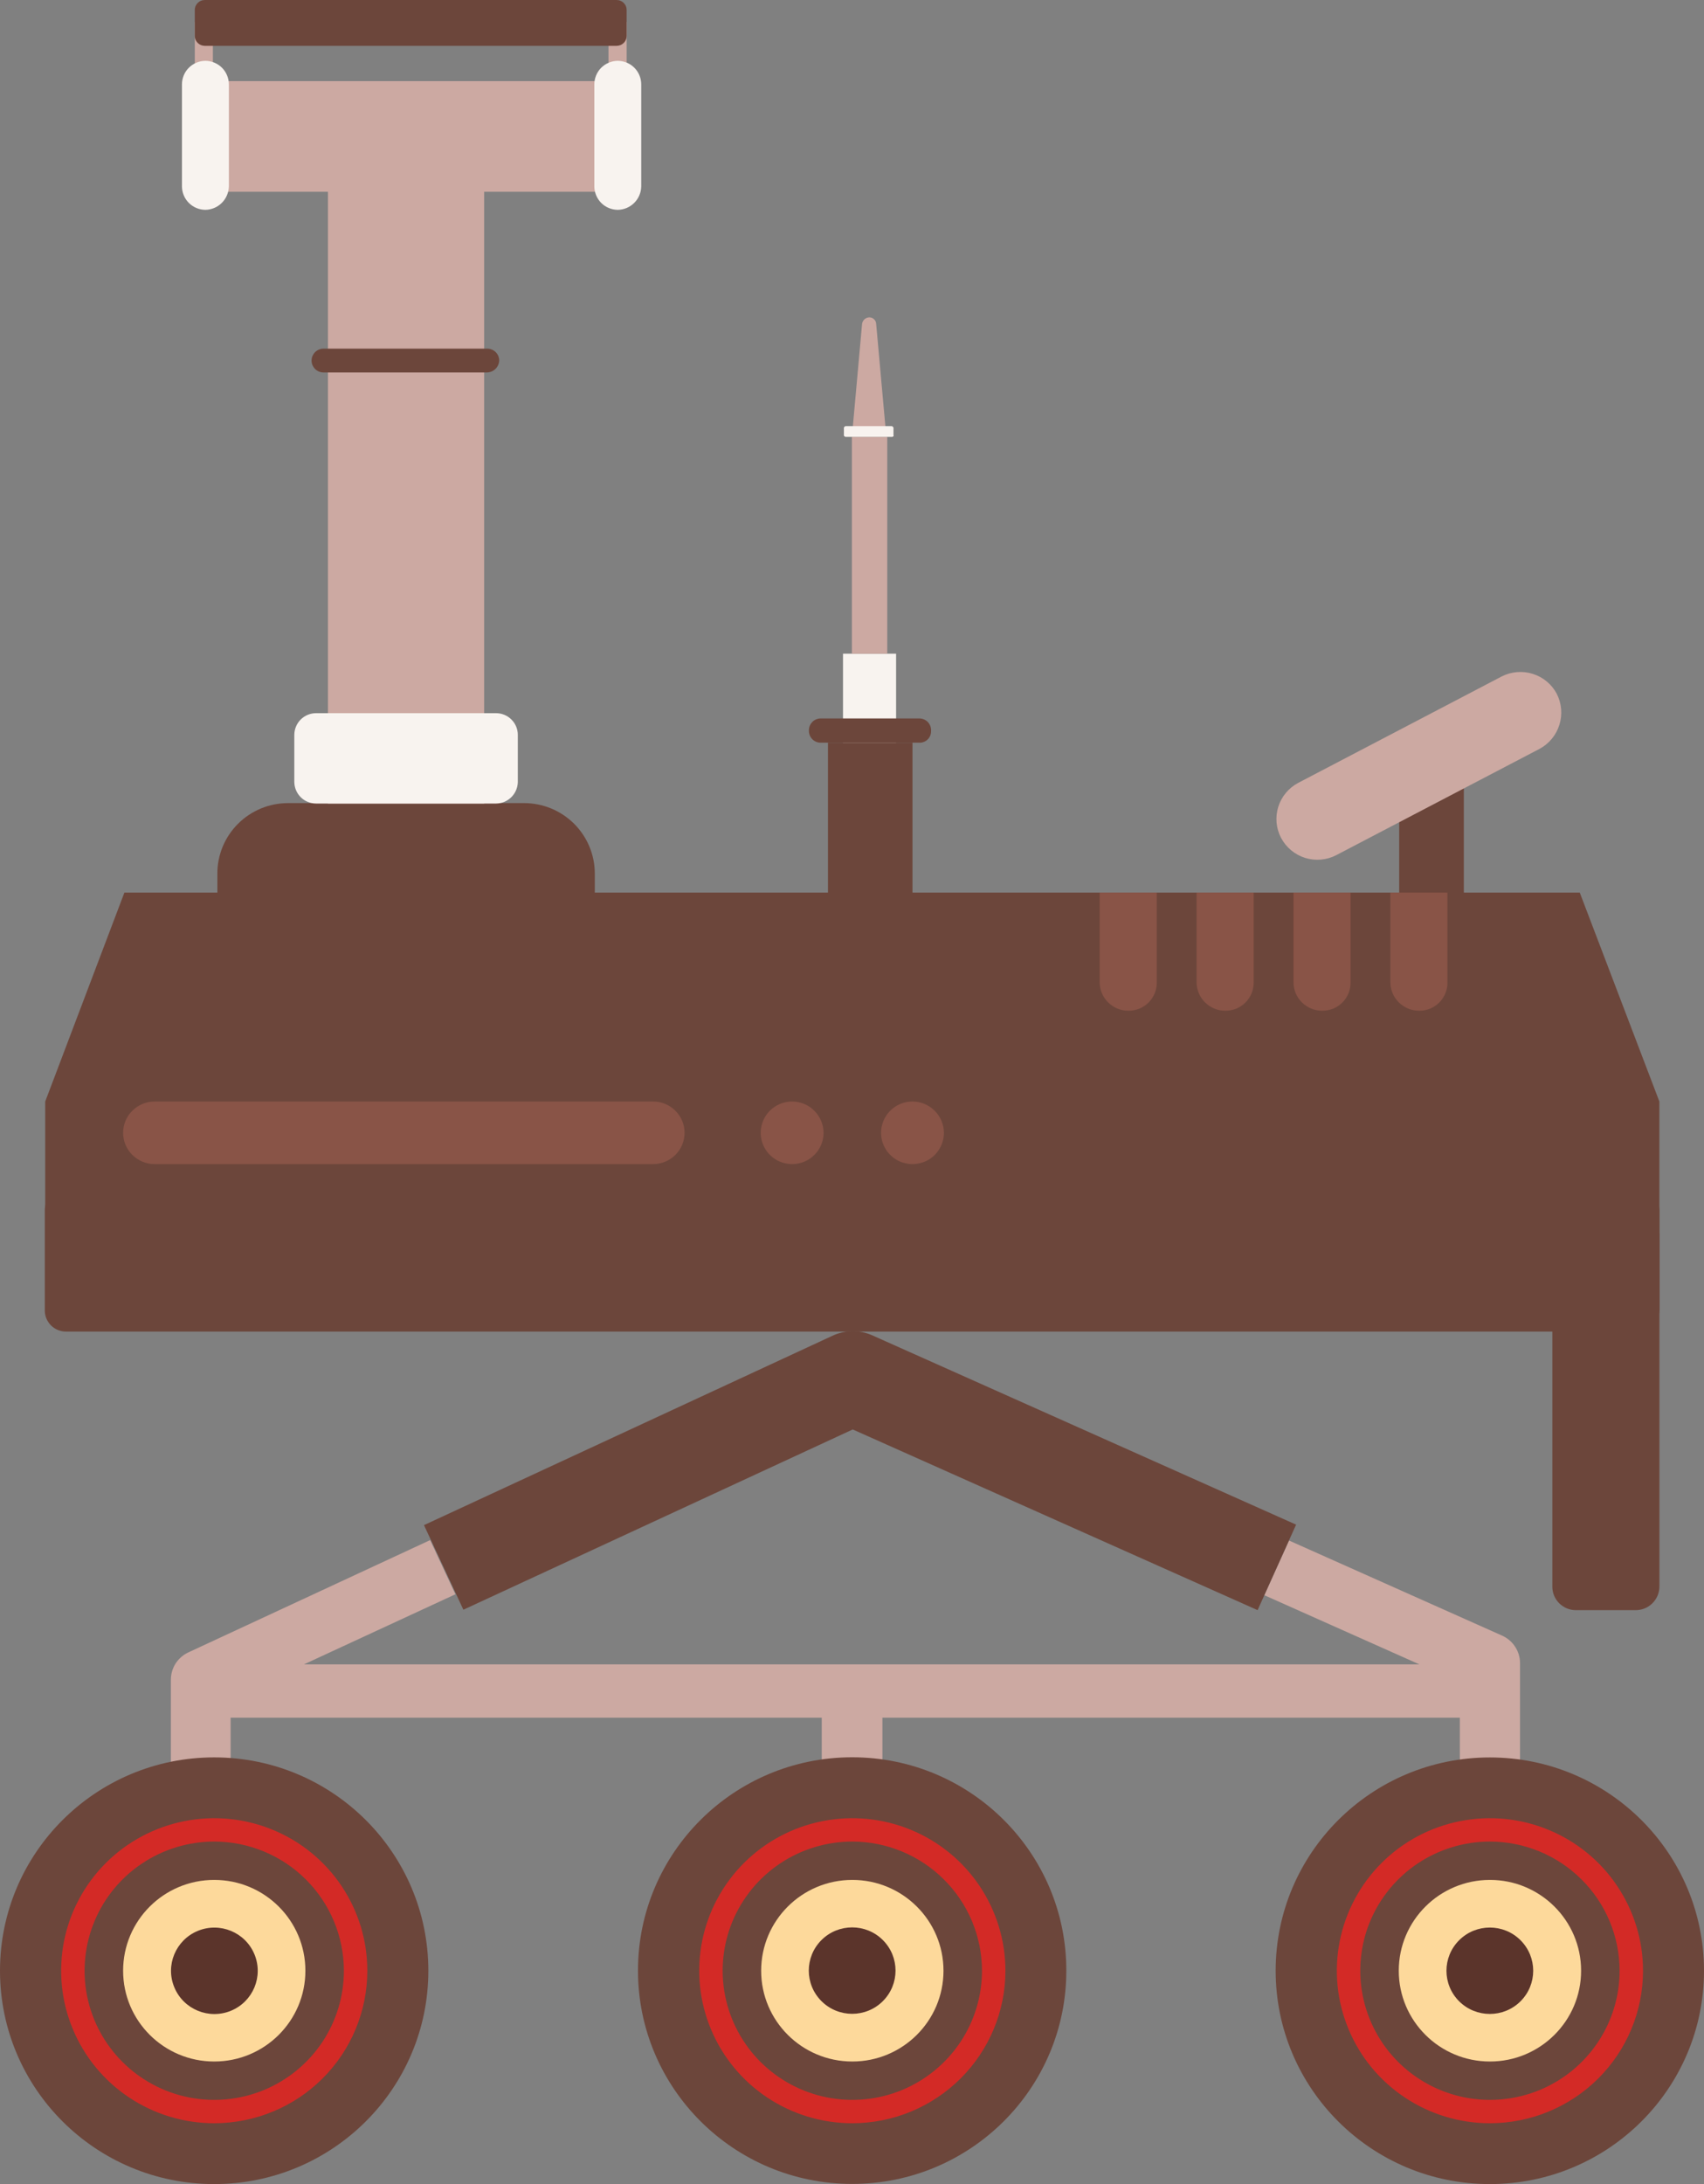 <svg width="32" height="41" viewBox="0 0 32 41" fill="none" xmlns="http://www.w3.org/2000/svg">
<rect x="0" y="0" width="32" height="41" fill="#808080" stroke="none"/>
<g clip-path="url(#clip0)">
<path d="M4.339 33.743H3.209V31.534C3.209 31.426 3.239 31.321 3.296 31.23C3.354 31.14 3.436 31.067 3.533 31.021L8.078 28.911L8.552 29.928L4.331 31.881V33.743H4.339Z" fill="#CCA9A2"/>
<path d="M28.545 35.29H27.415V31.583L23.742 29.945L24.207 28.919L28.213 30.706C28.311 30.751 28.395 30.823 28.454 30.914C28.513 31.005 28.545 31.111 28.545 31.219V35.29Z" fill="#CCA9A2"/>
<path d="M27.98 31.244H4.023V32.245H27.98V31.244Z" fill="#CCA9A2"/>
<path d="M16.571 31.741H15.432V35.489H16.571V31.741Z" fill="#CCA9A2"/>
<path d="M4.022 41C6.243 41 8.044 39.207 8.044 36.995C8.044 34.783 6.243 32.99 4.022 32.99C1.801 32.99 0 34.783 0 36.995C0 39.207 1.801 41 4.022 41Z" fill="#6C463B"/>
<path d="M4.023 39.858C3.455 39.858 2.899 39.69 2.426 39.375C1.953 39.061 1.585 38.614 1.367 38.09C1.149 37.567 1.093 36.992 1.203 36.436C1.314 35.881 1.588 35.371 1.99 34.97C2.392 34.57 2.905 34.297 3.462 34.187C4.02 34.076 4.598 34.133 5.124 34.35C5.649 34.566 6.098 34.933 6.414 35.404C6.73 35.875 6.898 36.428 6.898 36.995C6.898 37.754 6.595 38.482 6.056 39.019C5.517 39.556 4.786 39.857 4.023 39.858V39.858ZM4.023 34.57C3.542 34.57 3.071 34.713 2.671 34.979C2.27 35.245 1.958 35.624 1.774 36.067C1.59 36.51 1.541 36.998 1.635 37.468C1.729 37.938 1.961 38.37 2.302 38.709C2.642 39.048 3.076 39.279 3.548 39.373C4.021 39.466 4.51 39.418 4.955 39.235C5.4 39.051 5.78 38.74 6.048 38.342C6.315 37.943 6.458 37.474 6.458 36.995C6.457 36.352 6.2 35.736 5.744 35.282C5.288 34.827 4.669 34.571 4.023 34.57V34.57Z" fill="#D32A26"/>
<path d="M4.023 38.699C4.969 38.699 5.735 37.936 5.735 36.995C5.735 36.053 4.969 35.29 4.023 35.29C3.078 35.29 2.312 36.053 2.312 36.995C2.312 37.936 3.078 38.699 4.023 38.699Z" fill="#FDD99B"/>
<path d="M4.338 37.746C4.753 37.574 4.95 37.1 4.778 36.686C4.606 36.272 4.13 36.076 3.714 36.247C3.299 36.419 3.101 36.893 3.274 37.307C3.446 37.721 3.922 37.917 4.338 37.746Z" fill="#5B342B"/>
<path d="M16.003 40.997C18.224 40.997 20.025 39.204 20.025 36.992C20.025 34.781 18.224 32.988 16.003 32.988C13.782 32.988 11.981 34.781 11.981 36.992C11.981 39.204 13.782 40.997 16.003 40.997Z" fill="#6C463B"/>
<path d="M16.006 39.858C15.437 39.858 14.881 39.69 14.408 39.375C13.936 39.061 13.567 38.614 13.35 38.09C13.132 37.567 13.075 36.992 13.186 36.436C13.297 35.881 13.571 35.371 13.973 34.97C14.375 34.57 14.887 34.297 15.445 34.187C16.003 34.076 16.581 34.133 17.106 34.35C17.631 34.566 18.08 34.933 18.396 35.404C18.712 35.875 18.881 36.428 18.881 36.995C18.881 37.754 18.578 38.482 18.038 39.019C17.499 39.556 16.768 39.857 16.006 39.858V39.858ZM16.006 34.57C15.524 34.57 15.053 34.713 14.653 34.979C14.253 35.245 13.941 35.624 13.756 36.067C13.572 36.51 13.524 36.998 13.618 37.468C13.712 37.938 13.944 38.37 14.284 38.709C14.625 39.048 15.059 39.279 15.531 39.373C16.003 39.466 16.493 39.418 16.938 39.235C17.382 39.051 17.763 38.74 18.03 38.342C18.298 37.943 18.441 37.474 18.441 36.995C18.44 36.352 18.183 35.736 17.726 35.282C17.27 34.827 16.651 34.571 16.006 34.57V34.57Z" fill="#D32A26"/>
<path d="M16.006 38.699C16.951 38.699 17.718 37.936 17.718 36.995C17.718 36.053 16.951 35.29 16.006 35.29C15.06 35.29 14.294 36.053 14.294 36.995C14.294 37.936 15.06 38.699 16.006 38.699Z" fill="#FDD99B"/>
<path d="M23.617 30.226L16.014 26.834L8.702 30.218L7.962 28.63L15.64 25.072C15.755 25.019 15.879 24.991 16.005 24.99C16.131 24.988 16.256 25.013 16.371 25.063L24.34 28.621L23.617 30.226Z" fill="#6C463B"/>
<path d="M27.978 41C30.199 41 32 39.207 32 36.995C32 34.784 30.199 32.991 27.978 32.991C25.757 32.991 23.956 34.784 23.956 36.995C23.956 39.207 25.757 41 27.978 41Z" fill="#6C463B"/>
<path d="M27.98 39.858C27.411 39.858 26.855 39.69 26.383 39.375C25.91 39.061 25.541 38.614 25.324 38.09C25.106 37.567 25.049 36.992 25.16 36.436C25.271 35.881 25.545 35.371 25.947 34.97C26.349 34.57 26.861 34.297 27.419 34.187C27.977 34.076 28.555 34.133 29.08 34.35C29.605 34.566 30.055 34.933 30.37 35.404C30.686 35.875 30.855 36.428 30.855 36.995C30.855 37.754 30.552 38.482 30.013 39.019C29.474 39.556 28.742 39.857 27.98 39.858V39.858ZM27.98 34.57C27.498 34.57 27.028 34.713 26.627 34.979C26.227 35.245 25.915 35.624 25.73 36.067C25.546 36.51 25.498 36.998 25.592 37.468C25.686 37.938 25.918 38.37 26.258 38.709C26.599 39.048 27.033 39.279 27.505 39.373C27.977 39.466 28.467 39.418 28.912 39.235C29.357 39.051 29.737 38.74 30.004 38.342C30.272 37.943 30.415 37.474 30.415 36.995C30.414 36.352 30.157 35.736 29.701 35.282C29.244 34.827 28.625 34.571 27.98 34.57V34.57Z" fill="#D32A26"/>
<path d="M27.98 38.699C28.925 38.699 29.692 37.936 29.692 36.995C29.692 36.053 28.925 35.29 27.98 35.29C27.035 35.29 26.268 36.053 26.268 36.995C26.268 37.936 27.035 38.699 27.98 38.699Z" fill="#FDD99B"/>
<path d="M30.764 24.997H1.24C1.134 24.997 1.032 24.955 0.958 24.881C0.883 24.806 0.841 24.705 0.841 24.6V22.722C0.841 22.616 0.883 22.515 0.958 22.441C1.032 22.366 1.134 22.325 1.24 22.325H30.764C30.869 22.325 30.971 22.366 31.046 22.441C31.12 22.515 31.163 22.616 31.163 22.722V24.6C31.161 24.705 31.119 24.805 31.044 24.879C30.97 24.953 30.869 24.996 30.764 24.997V24.997Z" fill="#6C463B"/>
<path d="M16.579 37.566C16.897 37.249 16.897 36.736 16.579 36.419C16.261 36.102 15.745 36.102 15.427 36.419C15.109 36.736 15.109 37.249 15.427 37.566C15.745 37.883 16.261 37.883 16.579 37.566Z" fill="#5B342B"/>
<path d="M28.554 37.569C28.872 37.252 28.872 36.739 28.554 36.422C28.236 36.105 27.72 36.105 27.402 36.422C27.084 36.739 27.084 37.252 27.402 37.569C27.72 37.885 28.236 37.885 28.554 37.569Z" fill="#5B342B"/>
<path d="M16.828 12.271H15.831V16.888H16.828V12.271Z" fill="#F8F3EF"/>
<path d="M16.662 8.2H15.998V12.271H16.662V8.2Z" fill="#CCA9A2"/>
<path d="M17.136 13.942H15.549V16.888H17.136V13.942Z" fill="#6C463B"/>
<path d="M17.269 13.942H15.408C15.351 13.941 15.296 13.918 15.256 13.878C15.216 13.838 15.192 13.784 15.191 13.727V13.702C15.192 13.646 15.216 13.592 15.256 13.551C15.296 13.511 15.351 13.488 15.408 13.487H17.269C17.326 13.488 17.38 13.511 17.421 13.551C17.461 13.592 17.484 13.646 17.485 13.702V13.727C17.485 13.756 17.48 13.784 17.469 13.81C17.458 13.836 17.442 13.86 17.422 13.88C17.402 13.9 17.378 13.916 17.352 13.926C17.325 13.937 17.297 13.943 17.269 13.942V13.942Z" fill="#6C463B"/>
<path d="M16.629 8.026H16.014L16.189 6.082C16.193 6.049 16.208 6.019 16.232 5.996C16.257 5.973 16.288 5.96 16.322 5.958V5.958C16.356 5.957 16.389 5.969 16.414 5.993C16.439 6.016 16.453 6.048 16.454 6.082L16.629 8.026Z" fill="#CCA9A2"/>
<path d="M16.754 8.2H15.881C15.873 8.199 15.864 8.196 15.858 8.19C15.852 8.184 15.848 8.176 15.848 8.167V8.035C15.848 8.026 15.852 8.018 15.858 8.012C15.864 8.006 15.873 8.002 15.881 8.001H16.745C16.754 8.002 16.762 8.006 16.768 8.012C16.774 8.018 16.778 8.026 16.779 8.035V8.167C16.787 8.184 16.77 8.2 16.754 8.2Z" fill="#F8F3EF"/>
<path d="M27.49 14.373H26.276V17.534H27.49V14.373Z" fill="#6C463B"/>
<path d="M28.911 14.058L25.096 16.052C24.916 16.146 24.705 16.165 24.51 16.105C24.316 16.044 24.153 15.909 24.058 15.73C23.963 15.55 23.945 15.34 24.005 15.146C24.066 14.952 24.201 14.79 24.382 14.695L28.196 12.701C28.377 12.607 28.588 12.589 28.782 12.649C28.977 12.71 29.14 12.844 29.235 13.024V13.024C29.327 13.204 29.345 13.414 29.284 13.607C29.224 13.8 29.09 13.962 28.911 14.058V14.058Z" fill="#CCA9A2"/>
<path d="M11.161 16.888H4.082V16.4C4.081 16.226 4.116 16.054 4.182 15.893C4.249 15.732 4.347 15.586 4.471 15.463C4.594 15.34 4.741 15.243 4.902 15.176C5.063 15.11 5.236 15.076 5.411 15.076H9.84C10.015 15.076 10.188 15.11 10.349 15.176C10.511 15.243 10.657 15.34 10.781 15.463C10.904 15.586 11.002 15.732 11.069 15.893C11.136 16.054 11.17 16.226 11.17 16.4V16.888H11.161Z" fill="#6C463B"/>
<path d="M9.092 3.467H6.159V15.085H9.092V3.467Z" fill="#CCA9A2"/>
<path d="M9.317 15.084H5.935C5.827 15.084 5.723 15.041 5.647 14.965C5.571 14.889 5.528 14.786 5.527 14.679V13.793C5.528 13.686 5.571 13.583 5.647 13.507C5.723 13.431 5.827 13.388 5.935 13.388H9.317C9.424 13.388 9.528 13.431 9.604 13.507C9.681 13.583 9.724 13.686 9.724 13.793V14.687C9.72 14.793 9.676 14.893 9.6 14.967C9.524 15.041 9.423 15.083 9.317 15.084V15.084Z" fill="#F8F3EF"/>
<path d="M11.253 1.523H3.982V3.6H11.253V1.523Z" fill="#CCA9A2"/>
<path d="M3.998 0.414H3.658V1.589H3.998V0.414Z" fill="#CCA9A2"/>
<path d="M11.768 0.414H11.427V1.589H11.768V0.414Z" fill="#CCA9A2"/>
<path d="M3.857 3.939C3.741 3.938 3.629 3.892 3.547 3.81C3.464 3.727 3.418 3.616 3.417 3.5V1.581C3.418 1.465 3.464 1.353 3.547 1.271C3.629 1.189 3.741 1.143 3.857 1.142V1.142C3.974 1.143 4.085 1.189 4.168 1.271C4.25 1.353 4.297 1.465 4.298 1.581V3.5C4.295 3.616 4.248 3.726 4.166 3.808C4.084 3.89 3.973 3.937 3.857 3.939V3.939Z" fill="#F8F3EF"/>
<path d="M11.602 3.939C11.485 3.938 11.373 3.892 11.291 3.81C11.209 3.727 11.162 3.616 11.161 3.5V1.581C11.162 1.465 11.209 1.353 11.291 1.271C11.374 1.189 11.485 1.143 11.602 1.142V1.142C11.718 1.143 11.83 1.189 11.912 1.271C11.995 1.353 12.041 1.465 12.042 1.581V3.5C12.04 3.616 11.993 3.726 11.911 3.808C11.829 3.89 11.718 3.937 11.602 3.939V3.939Z" fill="#F8F3EF"/>
<path d="M9.15 6.992H6.076C6.046 6.992 6.017 6.986 5.99 6.975C5.963 6.964 5.938 6.948 5.917 6.927C5.896 6.906 5.88 6.881 5.868 6.854C5.857 6.827 5.851 6.798 5.851 6.769V6.769C5.851 6.739 5.857 6.71 5.868 6.683C5.88 6.656 5.896 6.631 5.917 6.61C5.938 6.59 5.963 6.573 5.99 6.562C6.017 6.551 6.046 6.545 6.076 6.545H9.15C9.18 6.545 9.209 6.551 9.236 6.562C9.264 6.573 9.288 6.59 9.309 6.61C9.33 6.631 9.347 6.656 9.358 6.683C9.369 6.71 9.375 6.739 9.375 6.769V6.769C9.372 6.827 9.348 6.882 9.306 6.924C9.265 6.965 9.209 6.989 9.15 6.992Z" fill="#6C463B"/>
<path d="M11.577 0.861H3.849C3.824 0.861 3.799 0.856 3.775 0.847C3.752 0.837 3.731 0.823 3.713 0.806C3.695 0.788 3.681 0.767 3.671 0.744C3.662 0.72 3.657 0.695 3.658 0.67V0.19C3.657 0.165 3.662 0.14 3.671 0.117C3.681 0.094 3.695 0.073 3.713 0.055C3.731 0.037 3.752 0.023 3.775 0.014C3.799 0.004 3.824 -0 3.849 2.55894e-05H11.577C11.602 -0 11.627 0.004 11.65 0.014C11.674 0.023 11.695 0.037 11.713 0.055C11.731 0.073 11.745 0.094 11.754 0.117C11.764 0.14 11.768 0.165 11.768 0.19V0.67C11.768 0.695 11.764 0.72 11.754 0.744C11.745 0.767 11.731 0.788 11.713 0.806C11.695 0.823 11.674 0.838 11.65 0.847C11.627 0.856 11.602 0.861 11.577 0.861V0.861Z" fill="#6C463B"/>
<path d="M30.714 30.226H29.592C29.475 30.226 29.364 30.179 29.281 30.097C29.199 30.015 29.152 29.904 29.152 29.788V23.152H31.163V29.788C31.161 29.905 31.113 30.017 31.029 30.099C30.945 30.182 30.832 30.227 30.714 30.226V30.226Z" fill="#6C463B"/>
<path d="M31.162 24.6H0.849V20.678L2.336 16.756H29.667L31.162 20.678V24.6Z" fill="#6C463B"/>
<path d="M21.191 18.973C21.12 18.974 21.05 18.96 20.984 18.933C20.919 18.906 20.859 18.866 20.809 18.816C20.759 18.766 20.719 18.707 20.692 18.642C20.665 18.576 20.651 18.506 20.651 18.436V16.756H21.723V18.436C21.725 18.506 21.712 18.576 21.686 18.642C21.66 18.707 21.621 18.767 21.572 18.817C21.522 18.867 21.463 18.907 21.397 18.934C21.332 18.96 21.262 18.974 21.191 18.973V18.973Z" fill="#895447"/>
<path d="M23.011 18.973C22.94 18.974 22.869 18.96 22.804 18.933C22.738 18.906 22.679 18.866 22.628 18.816C22.578 18.766 22.539 18.707 22.512 18.642C22.484 18.576 22.471 18.506 22.471 18.436V16.756H23.543V18.436C23.544 18.506 23.532 18.576 23.506 18.642C23.48 18.707 23.441 18.767 23.391 18.817C23.342 18.867 23.282 18.907 23.217 18.934C23.152 18.96 23.081 18.974 23.011 18.973V18.973Z" fill="#895447"/>
<path d="M24.831 18.973C24.76 18.974 24.689 18.96 24.624 18.933C24.558 18.906 24.498 18.866 24.448 18.816C24.398 18.766 24.358 18.707 24.331 18.642C24.304 18.576 24.29 18.506 24.291 18.436V16.756H25.362V18.436C25.364 18.506 25.352 18.576 25.326 18.642C25.3 18.707 25.261 18.767 25.211 18.817C25.162 18.867 25.102 18.907 25.037 18.934C24.971 18.96 24.901 18.974 24.831 18.973V18.973Z" fill="#895447"/>
<path d="M26.65 18.973C26.579 18.974 26.509 18.96 26.444 18.933C26.378 18.906 26.318 18.866 26.268 18.816C26.218 18.766 26.178 18.707 26.151 18.642C26.124 18.576 26.11 18.506 26.11 18.436V16.756H27.182V18.436C27.184 18.506 27.172 18.576 27.145 18.642C27.119 18.707 27.081 18.767 27.031 18.817C26.981 18.867 26.922 18.907 26.857 18.934C26.791 18.961 26.721 18.974 26.65 18.973V18.973Z" fill="#895447"/>
<path d="M12.266 21.853H2.902C2.745 21.852 2.596 21.79 2.485 21.68C2.374 21.57 2.312 21.421 2.312 21.265V21.265C2.312 21.11 2.374 20.96 2.485 20.851C2.596 20.74 2.745 20.678 2.902 20.678H12.266C12.423 20.678 12.572 20.74 12.683 20.851C12.793 20.96 12.856 21.11 12.856 21.265V21.265C12.856 21.421 12.793 21.57 12.683 21.68C12.572 21.79 12.423 21.852 12.266 21.853Z" fill="#895447"/>
<path d="M15.466 21.265C15.466 21.381 15.431 21.495 15.366 21.592C15.301 21.688 15.209 21.764 15.101 21.808C14.994 21.852 14.875 21.864 14.761 21.841C14.646 21.819 14.541 21.763 14.459 21.681C14.376 21.599 14.32 21.494 14.297 21.38C14.274 21.266 14.286 21.148 14.331 21.04C14.375 20.933 14.451 20.841 14.548 20.777C14.645 20.712 14.759 20.678 14.876 20.678C15.032 20.678 15.182 20.74 15.292 20.851C15.403 20.96 15.465 21.11 15.466 21.265V21.265Z" fill="#895447"/>
<path d="M17.726 21.265C17.726 21.381 17.691 21.495 17.626 21.592C17.562 21.688 17.47 21.764 17.362 21.808C17.254 21.852 17.135 21.864 17.021 21.841C16.906 21.819 16.801 21.763 16.719 21.681C16.636 21.599 16.58 21.494 16.557 21.38C16.535 21.266 16.546 21.148 16.591 21.04C16.636 20.933 16.711 20.841 16.808 20.777C16.905 20.712 17.019 20.678 17.136 20.678C17.292 20.678 17.442 20.74 17.552 20.851C17.663 20.96 17.725 21.11 17.726 21.265V21.265Z" fill="#895447"/>
</g>
<defs>
<clipPath id="clip0">
<rect width="32" height="41" fill="white"/>
</clipPath>
</defs>
</svg>
